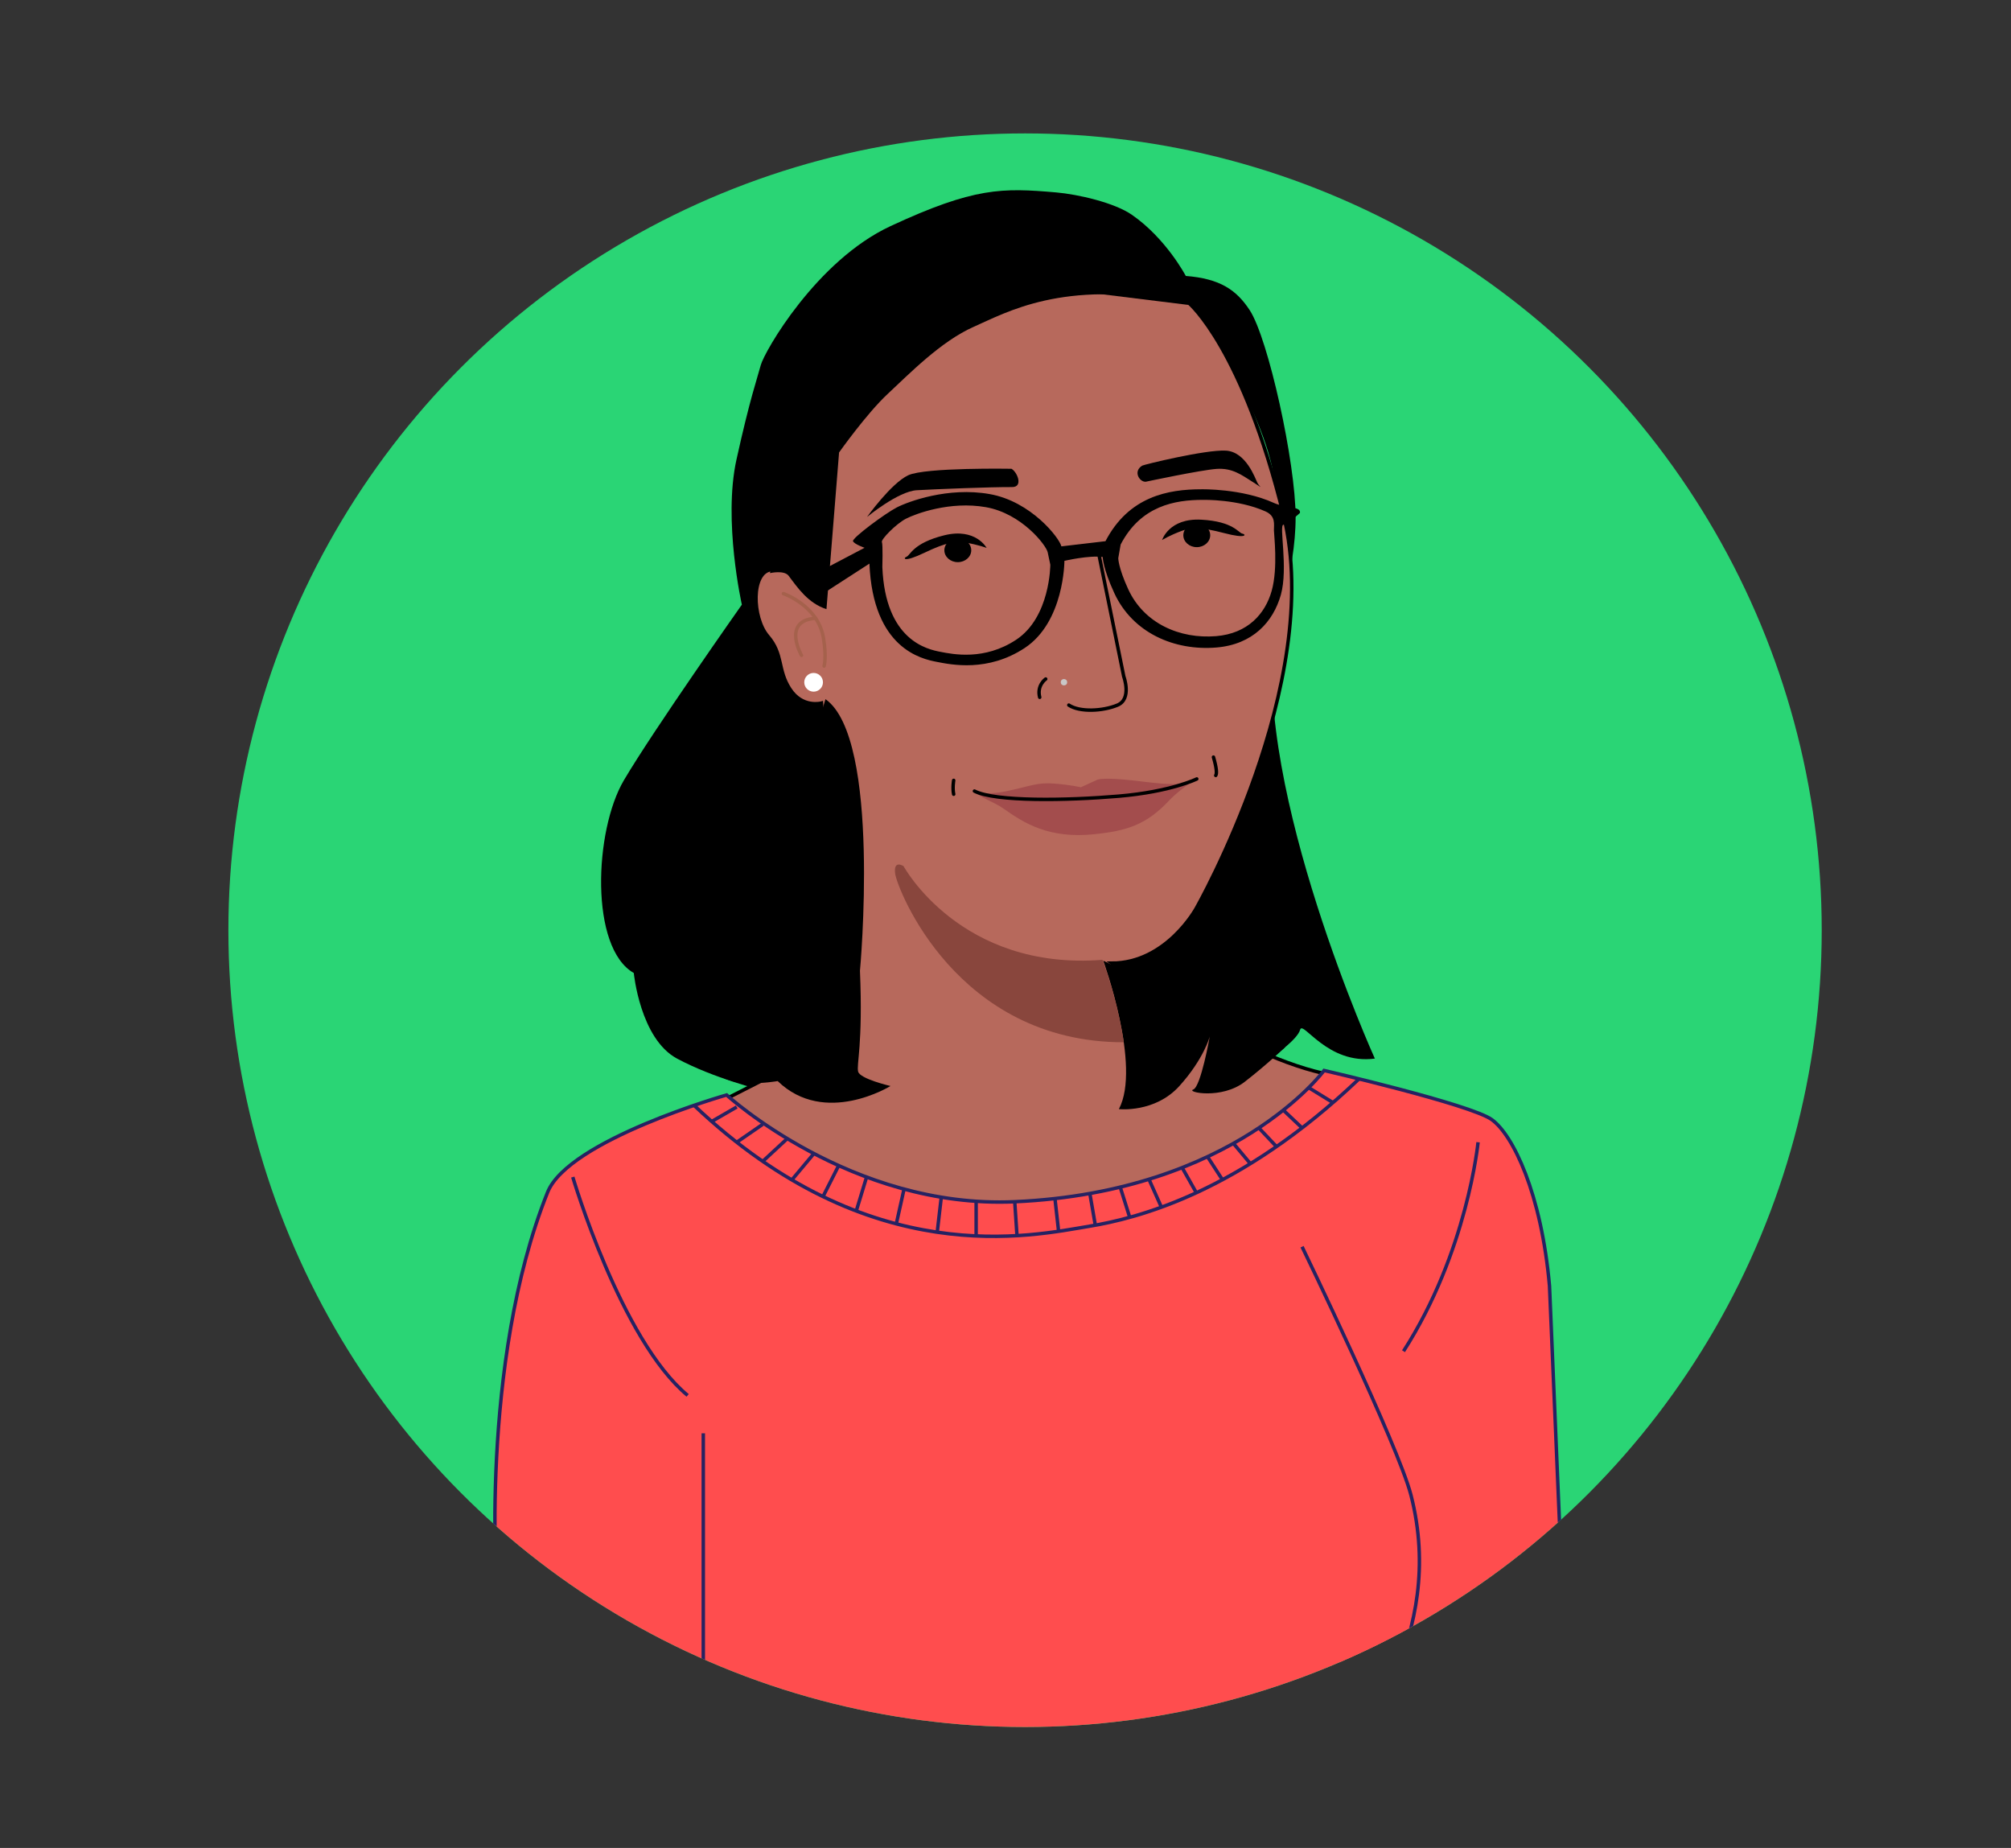 <?xml version="1.0" encoding="utf-8"?>
<!-- Generator: Adobe Illustrator 25.4.1, SVG Export Plug-In . SVG Version: 6.00 Build 0)  -->
<svg version="1.1" xmlns="http://www.w3.org/2000/svg" xmlns:xlink="http://www.w3.org/1999/xlink" x="0px" y="0px"
	 viewBox="0 0 580.43 533.28" style="enable-background:new 0 0 580.43 533.28;" xml:space="preserve">
<rect x="0" y="0" width="580.43" height="533.28" fill="#333333" stroke="none"/>
<style type="text/css">
	.st0{display:none;}
	.st1{display:inline;fill:#F18D1B;}
	.st2{fill:#66DCCC;stroke:#262262;stroke-miterlimit:10;}
	.st3{fill:#FFFFFF;stroke:#262262;stroke-miterlimit:10;}
	.st4{fill:#C47B5F;stroke:#000000;stroke-miterlimit:10;}
	.st5{fill:#A5614C;}
	.st6{fill:#FF4D4E;stroke:#262262;stroke-miterlimit:10;}
	.st7{fill:none;stroke:#A5614C;stroke-linecap:round;stroke-linejoin:round;stroke-miterlimit:10;}
	.st8{fill:none;stroke:#000000;stroke-linecap:round;stroke-linejoin:round;stroke-miterlimit:10;}
	.st9{fill:#FFF000;stroke:#262262;stroke-miterlimit:10;}
	.st10{fill:none;stroke:#262262;stroke-miterlimit:10;}
	.st11{fill:none;stroke:#000000;stroke-miterlimit:10;}
	.st12{fill:#CB84F0;stroke:#262262;stroke-linecap:round;stroke-linejoin:round;stroke-miterlimit:10;}
	.st13{fill:none;stroke:#262262;stroke-linecap:round;stroke-linejoin:round;stroke-miterlimit:10;}
	.st14{fill:#3B86FF;stroke:#262262;stroke-miterlimit:10;}
	.st15{fill:#CB84F0;stroke:#262262;stroke-miterlimit:10;}
	.st16{fill:#2AD575;stroke:#262262;stroke-miterlimit:10;}
	.st17{fill:#F78F2D;}
	.st18{fill:#66DCCC;}
	.st19{fill:#F18D1B;stroke:#262262;stroke-miterlimit:10;}
	.st20{fill:#23B55E;}
	.st21{fill:#EFA584;}
	.st22{fill:#E2987A;}
	.st23{fill:#2AD575;}
	.st24{clip-path:url(#SVGID_00000052065269835687132350000009326796770499081149_);}
	.st25{fill:#3B86FF;}
	.st26{clip-path:url(#SVGID_00000052065269835687132350000009326796770499081149_);fill:#3B86FF;}
	.st27{fill:#C47B5F;}
	.st28{fill:#FF4D4E;}
	.st29{fill:none;stroke:#9B5B48;stroke-linecap:round;stroke-linejoin:round;stroke-miterlimit:10;}
	.st30{fill:none;stroke:#BC7B64;stroke-miterlimit:10;}
	.st31{fill:#F2F2F1;stroke:#262262;stroke-miterlimit:10;}
	.st32{fill:#FFFFFF;}
	.st33{fill:#3B86FF;stroke:#262262;stroke-linecap:round;stroke-linejoin:round;stroke-miterlimit:10;}
	.st34{fill:#2AD575;stroke:#262262;stroke-linecap:round;stroke-linejoin:round;stroke-miterlimit:10;}
	.st35{fill:#FF376E;stroke:#262262;stroke-linecap:round;stroke-linejoin:round;stroke-miterlimit:10;}
	.st36{fill:#FFF000;stroke:#262262;stroke-linecap:round;stroke-linejoin:round;stroke-miterlimit:10;}
	.st37{fill:#FFEA00;stroke:#262262;stroke-linecap:round;stroke-linejoin:round;stroke-miterlimit:10;}
	.st38{fill:#66DCCC;stroke:#262262;stroke-linecap:round;stroke-linejoin:round;stroke-miterlimit:10;}
	.st39{fill:#683C32;stroke:#000000;stroke-linecap:round;stroke-linejoin:round;stroke-miterlimit:10;}
	.st40{fill:#CE816A;stroke:#000000;stroke-miterlimit:10;}
	.st41{fill:#AF594A;}
	.st42{fill:none;stroke:#683C32;stroke-linecap:round;stroke-linejoin:round;stroke-miterlimit:10;}
	.st43{fill:#FFF000;}
	.st44{fill:none;stroke:#262262;stroke-linecap:round;stroke-miterlimit:10;}
	.st45{fill:#1C120F;}
	.st46{fill:#EFA585;}
	.st47{fill:none;stroke:#000000;stroke-linecap:round;stroke-miterlimit:10;}
	.st48{fill:#1D130F;}
	.st49{fill:none;stroke:#1D130F;stroke-linecap:round;stroke-linejoin:round;stroke-miterlimit:10;}
	.st50{fill:#BA514F;}
	.st51{fill:none;stroke:#A56653;stroke-linecap:round;stroke-linejoin:round;stroke-miterlimit:10;}
	.st52{fill:#B7695C;stroke:#000000;stroke-miterlimit:10;}
	.st53{fill:#89463D;}
	.st54{fill:#C9C7C7;}
	.st55{fill:#A34D4D;}
	.st56{fill:#6D4332;}
	.st57{fill:#EFA585;stroke:#262262;stroke-miterlimit:10;}
	.st58{fill:#ED85DE;stroke:#262262;stroke-miterlimit:10;}
	
		.st59{clip-path:url(#SVGID_00000010996252486871918670000002007984191727963582_);fill:none;stroke:#FFFFFF;stroke-linecap:round;stroke-miterlimit:10;}
	.st60{clip-path:url(#SVGID_00000010996252486871918670000002007984191727963582_);fill:#FFFFFF;}
	.st61{fill:#EFA585;stroke:#000000;stroke-miterlimit:10;}
	.st62{fill:#DD7C6F;}
	.st63{fill:none;stroke:#915441;stroke-miterlimit:10;}
	.st64{fill:none;stroke:#FFFFFF;stroke-linecap:round;stroke-miterlimit:10;}
	.st65{clip-path:url(#SVGID_00000075145648393684135970000005322914233933411231_);fill:#6D4332;}
	
		.st66{clip-path:url(#SVGID_00000075145648393684135970000005322914233933411231_);fill:#EFA585;stroke:#262262;stroke-miterlimit:10;}
	
		.st67{clip-path:url(#SVGID_00000075145648393684135970000005322914233933411231_);fill:#ED85DE;stroke:#262262;stroke-miterlimit:10;}
	.st68{clip-path:url(#SVGID_00000075145648393684135970000005322914233933411231_);}
	
		.st69{clip-path:url(#SVGID_00000107559292215086483080000018266054550961529518_);fill:none;stroke:#FFFFFF;stroke-linecap:round;stroke-miterlimit:10;}
	.st70{clip-path:url(#SVGID_00000107559292215086483080000018266054550961529518_);fill:#FFFFFF;}
	
		.st71{clip-path:url(#SVGID_00000075145648393684135970000005322914233933411231_);fill:#EFA585;stroke:#000000;stroke-miterlimit:10;}
	.st72{clip-path:url(#SVGID_00000075145648393684135970000005322914233933411231_);fill:#C47B5F;}
	
		.st73{clip-path:url(#SVGID_00000075145648393684135970000005322914233933411231_);fill:none;stroke:#262262;stroke-linecap:round;stroke-linejoin:round;stroke-miterlimit:10;}
	.st74{clip-path:url(#SVGID_00000075145648393684135970000005322914233933411231_);fill:none;stroke:#262262;stroke-miterlimit:10;}
	
		.st75{clip-path:url(#SVGID_00000075145648393684135970000005322914233933411231_);fill:none;stroke:#9B5B48;stroke-linecap:round;stroke-linejoin:round;stroke-miterlimit:10;}
	.st76{clip-path:url(#SVGID_00000075145648393684135970000005322914233933411231_);fill:#FFFFFF;}
	
		.st77{clip-path:url(#SVGID_00000075145648393684135970000005322914233933411231_);fill:none;stroke:#000000;stroke-linecap:round;stroke-miterlimit:10;}
	.st78{clip-path:url(#SVGID_00000075145648393684135970000005322914233933411231_);fill:#DD7C6F;}
	.st79{clip-path:url(#SVGID_00000075145648393684135970000005322914233933411231_);fill:none;stroke:#915441;stroke-miterlimit:10;}
	
		.st80{clip-path:url(#SVGID_00000075145648393684135970000005322914233933411231_);fill:none;stroke:#FFFFFF;stroke-linecap:round;stroke-miterlimit:10;}
	.st81{clip-path:url(#SVGID_00000139279241326443412780000016561268001425968783_);}
	
		.st82{clip-path:url(#SVGID_00000139279241326443412780000016561268001425968783_);fill:#B7695C;stroke:#000000;stroke-miterlimit:10;}
	.st83{clip-path:url(#SVGID_00000139279241326443412780000016561268001425968783_);fill:#89463D;}
	
		.st84{clip-path:url(#SVGID_00000139279241326443412780000016561268001425968783_);fill:none;stroke:#A5614C;stroke-linecap:round;stroke-linejoin:round;stroke-miterlimit:10;}
	.st85{clip-path:url(#SVGID_00000139279241326443412780000016561268001425968783_);fill:#FFFFFF;}
	
		.st86{clip-path:url(#SVGID_00000139279241326443412780000016561268001425968783_);fill:none;stroke:#000000;stroke-linecap:round;stroke-linejoin:round;stroke-miterlimit:10;}
	.st87{clip-path:url(#SVGID_00000139279241326443412780000016561268001425968783_);fill:#C9C7C7;}
	.st88{clip-path:url(#SVGID_00000139279241326443412780000016561268001425968783_);fill:#A34D4D;}
	
		.st89{clip-path:url(#SVGID_00000139279241326443412780000016561268001425968783_);fill:#FF4D4E;stroke:#262262;stroke-miterlimit:10;}
	.st90{clip-path:url(#SVGID_00000139279241326443412780000016561268001425968783_);fill:none;stroke:#262262;stroke-miterlimit:10;}
	.st91{fill:#28140A;}
	.st92{fill:#CE464E;}
	.st93{fill:#B26857;}
	.st94{fill:none;stroke:#FFFFFF;stroke-linecap:round;stroke-linejoin:round;stroke-miterlimit:10;}
	.st95{fill:#CE816A;stroke:#000000;stroke-linecap:round;stroke-linejoin:round;stroke-miterlimit:10;}
	.st96{display:none;opacity:0.44;}
</style>
<g id="Capa_14" class="st0">
</g>
<g id="Capa_8">
	<g id="Capa_6">
		<g id="Capa_43">
		</g>
	</g>
	<g id="Capa_16">
	</g>
	<g id="Capa_12">
	</g>
	<g id="Capa_7">
	</g>
</g>
<g id="Capa_13">
	<g id="Capa_11">
	</g>
	<g id="Capa_9">
	</g>
</g>
<g id="Varenka">
</g>
<g id="Capa_15">
</g>
<g id="Ferya">
</g>
<g id="Flor">
</g>
<g id="Flor_sola">
</g>
<g id="Ferya_00000076597665119341329080000006981992994345679289_">
	<circle class="st23" cx="295.86" cy="268.44" r="229.94"/>
	<g id="Ferya_copia">
	</g>
	<g>
		<defs>
			<circle id="SVGID_00000036948371289547978660000016871891805600991363_" cx="295.86" cy="268.44" r="229.94"/>
		</defs>
		<clipPath id="SVGID_00000099664248073179205130000008376617307105627321_">
			<use xlink:href="#SVGID_00000036948371289547978660000016871891805600991363_"  style="overflow:visible;"/>
		</clipPath>
		<path style="clip-path:url(#SVGID_00000099664248073179205130000008376617307105627321_);" d="M238.54,175.79
			c0,0,2.08-33.79,2.86-39.5s0.78-5.72,0.78-5.72s2.08-7.8,14.03-16.89c11.96-9.1,14.29-14.55,30.15-21.83
			c15.85-7.28,56.84-4.33,56.84-4.33s21.85,29.29,24.74,51.63c2.88,22.34,4.75,25.19,4.75,25.19l-61.38,110.47l9.36,49.64
			l46.68-19.47c0,0,7.12-4.96,7.9-7.81c0.78-2.86,7.8,10.14,21.57,8.32c0,0-34.83-76.93-29.11-123.45c0,0,6.24-16.89,6.24-32.75
			s-7.91-51.62-13.25-59.78c-3.85-5.87-8.58-9.1-18.45-9.88c0,0-5.66-10.82-15.59-17.67c-5.05-3.48-15.48-5.88-21.78-6.43
			c-15.57-1.35-23.64-1.53-47.85,9.72c-21.39,9.94-36.41,36.22-37.45,40.11c-1.04,3.9-3.12,9.62-7.02,27.29s1.56,41.84,1.56,41.84
			s-25.47,36.13-34.05,50.68c-8.58,14.55-9.88,48.34,2.86,55.62c0,0,1.82,18.97,12.47,24.69c10.66,5.72,24.43,9.1,24.43,9.1
			l23.65-112.53L238.54,175.79z"/>
		
			<path style="clip-path:url(#SVGID_00000099664248073179205130000008376617307105627321_);fill:#B7695C;stroke:#000000;stroke-miterlimit:10;" d="
			M343.21,87.52c0,0,15.48,13.09,27.3,61.35s-25.27,113.3-25.27,113.3s-8.6,15.78-24.36,15.78c0,0,34.12,25.68,61.03,31.78
			c26.91,6.1-67.42,44.12-67.42,44.12s-83.24-4.99-96-16.93c-12.76-11.93-8.6-19.98-8.6-19.98l31.78-16.18l-4.59-97.86
			c0,0-5.52,1.52-9.14-4.1c-3.62-5.62-1.81-9.96-6.34-15.22c-4.53-5.25-4.89-18.66,1.09-19.2c5.98-0.54,22.65-63.23,22.65-63.23
			l48.37-19.75L343.21,87.52z"/>
		<path style="clip-path:url(#SVGID_00000099664248073179205130000008376617307105627321_);" d="M238.54,175.79l3.64-45.22
			c0,0,7.95-11.23,14.03-16.89c6.09-5.66,15.31-15.16,24.81-19.36c9.5-4.19,25.85-13.64,58.63-7.24s-50.56-16.8-50.56-16.8
			L239.94,93.2l-16.77,65.13l-0.92,7.06c0,0,4.07-0.96,5.39,0.79C230.21,169.61,233.26,174.09,238.54,175.79z"/>
		<path style="clip-path:url(#SVGID_00000099664248073179205130000008376617307105627321_);" d="M205.64,307.45
			c1.98,7.56,18.82,4.53,18.82,4.53c13.61,13.18,32.56,1.42,32.56,1.42s-8.81-2.04-9.34-4.15c-0.53-2.11,1.42-7.63,0.53-29.11
			c0,0,6.2-67.01-9.95-78.37"/>
		<path style="clip-path:url(#SVGID_00000099664248073179205130000008376617307105627321_);" d="M322.94,320.07
			c0,0,10.42,1.16,17.49-6.69c7.07-7.84,8.74-14.27,8.74-14.27s-2.57,14.53-4.76,15.3s8.19,2.96,14.87-2.23
			c6.62-5.15,11.62-9.95,11.62-9.95l-52.47-24.99C318.44,277.24,329.5,307.72,322.94,320.07z"/>
		<path style="clip-path:url(#SVGID_00000099664248073179205130000008376617307105627321_);fill:#89463D;" d="M318.2,276.99
			c-41.03,3.19-57.41-27.04-57.41-27.04s-3.02-1.98-2.41,2.26c0.61,4.24,17.62,48.57,65.97,48.57c0,0-0.6-4.55-2.46-11.96
			C320.35,282.67,318.2,276.99,318.2,276.99z"/>
		
			<path style="clip-path:url(#SVGID_00000099664248073179205130000008376617307105627321_);fill:none;stroke:#A5614C;stroke-linecap:round;stroke-linejoin:round;stroke-miterlimit:10;" d="
			M226.12,171.31c0,0,9.96,3.38,11.54,12.74c0.95,5.63,0.2,8.16,0.2,8.16"/>
		
			<path style="clip-path:url(#SVGID_00000099664248073179205130000008376617307105627321_);fill:none;stroke:#A5614C;stroke-linecap:round;stroke-linejoin:round;stroke-miterlimit:10;" d="
			M231.33,189.12c0,0-5.74-10.06,4.08-10.7"/>
		
			<circle style="clip-path:url(#SVGID_00000099664248073179205130000008376617307105627321_);fill:#FFFFFF;" cx="234.83" cy="196.9" r="2.7"/>
		<path style="clip-path:url(#SVGID_00000099664248073179205130000008376617307105627321_);" d="M330.7,139.02
			c-1.74,0.15-3.8-2.95-1.02-4.65c0.48-0.29,18.23-4.64,24.11-4.33c5.87,0.31,8.5,8.04,9.12,9.27s2.18,2.02-1.22-0.15
			c-3.4-2.16-6.01-4.13-10.49-3.85C346.71,135.61,330.7,139.02,330.7,139.02"/>
		<path style="clip-path:url(#SVGID_00000099664248073179205130000008376617307105627321_);" d="M291.94,135.28
			c0,0-24.85-0.44-29.8,1.87c-4.95,2.32-11.9,12.05-11.9,12.05s8.96-7.42,14.37-7.73c5.41-0.31,21.45-0.95,27.48-0.91
			C295.41,140.6,293.64,136.23,291.94,135.28z"/>
		
			<ellipse style="clip-path:url(#SVGID_00000099664248073179205130000008376617307105627321_);" cx="276.45" cy="158.8" rx="3.88" ry="3.43"/>
		
			<ellipse style="clip-path:url(#SVGID_00000099664248073179205130000008376617307105627321_);" cx="345.42" cy="154.47" rx="3.88" ry="3.43"/>
		<path style="clip-path:url(#SVGID_00000099664248073179205130000008376617307105627321_);" d="M284.77,158.12
			c0,0-3.14-5.88-12.2-3.65s-9.84,5.78-10.89,6.18c-1.05,0.39-1.11,1.86,5.19-1.16s9.01-3.35,11.75-2.91
			C282.41,157.2,284.77,158.12,284.77,158.12z"/>
		<path style="clip-path:url(#SVGID_00000099664248073179205130000008376617307105627321_);" d="M335.41,155.84
			c0,0,1.98-6.37,11.3-5.87c9.31,0.5,10.75,3.83,11.86,4.02s1.44,1.61-5.32-0.17c-6.76-1.78-9.48-1.6-12.08-0.65
			C337.55,154.5,335.41,155.84,335.41,155.84z"/>
		
			<path style="clip-path:url(#SVGID_00000099664248073179205130000008376617307105627321_);fill:none;stroke:#000000;stroke-linecap:round;stroke-linejoin:round;stroke-miterlimit:10;" d="
			M316.75,157.91l7.6,37.31c0,0,2.41,6.5-1.81,8.26c-4.22,1.76-10.89,2.11-14.05,0"/>
		
			<path style="clip-path:url(#SVGID_00000099664248073179205130000008376617307105627321_);fill:none;stroke:#000000;stroke-linecap:round;stroke-linejoin:round;stroke-miterlimit:10;" d="
			M301.82,195.95c0,0-2.64,1.83-1.73,5.28"/>
		
			<circle style="clip-path:url(#SVGID_00000099664248073179205130000008376617307105627321_);fill:#C9C7C7;" cx="307.09" cy="196.88" r="0.92"/>
		
			<path style="clip-path:url(#SVGID_00000099664248073179205130000008376617307105627321_);fill:none;stroke:#000000;stroke-linecap:round;stroke-linejoin:round;stroke-miterlimit:10;" d="
			M275.26,225.2c0,0-0.39,2.19,0,4"/>
		
			<path style="clip-path:url(#SVGID_00000099664248073179205130000008376617307105627321_);fill:none;stroke:#000000;stroke-linecap:round;stroke-linejoin:round;stroke-miterlimit:10;" d="
			M350.24,218.49c0.9,3.1,1.03,4.77,0.65,5.29"/>
		<path style="clip-path:url(#SVGID_00000099664248073179205130000008376617307105627321_);fill:#A34D4D;" d="M281.24,228.29
			c0,0,2.53,1.44,9.39,0c6.86-1.44,8.67-2.53,13.55-2.17c4.88,0.36,7.77,1.08,7.77,1.08l4.82-2.21c0,0,1.68-0.72,9.99,0.21
			c8.31,0.92,14.57,2.05,18.66-0.41c1.83-1.1-4.03,2.04-8,6.25c-6.62,7.02-12.15,8.73-21.68,9.71c-13.07,1.33-20.18-3.23-26.05-7.37
			C286.75,231.31,282.56,230.1,281.24,228.29z"/>
		
			<path style="clip-path:url(#SVGID_00000099664248073179205130000008376617307105627321_);fill:none;stroke:#000000;stroke-linecap:round;stroke-linejoin:round;stroke-miterlimit:10;" d="
			M345.42,224.79c0,0-7.45,3.69-22.53,4.97s-35.67,1.62-41.64-1.47"/>
		<path style="clip-path:url(#SVGID_00000099664248073179205130000008376617307105627321_);" d="M370.41,151.44
			c1.3-0.13,4.79-3.42,4.79-3.42c0.37-1.95-4.12-1.34-7.56-2.9c-9.27-4.2-20.94-3.92-20.94-3.92c-9.46,0-20.88,2.01-27.63,14.98
			l-12.73,1.49c-0.52-2.38-8.73-12.99-20.72-15.09c-12-2.12-23.49,2.17-26.77,3.85c-3.27,1.67-13.01,8.88-12.65,9.75
			c0.37,0.87,3.34,1.9,3.34,1.9l-12.43,6.54l0.43,6.69l13.4-8.66c1.02,24.58,15.12,27.52,19.42,28.35
			c4.29,0.84,14.77,2.99,25.38-3.99c11.48-7.56,11.48-25.16,11.48-25.16s7.13-1.67,11.06-1.1c0,0,0,3.16,3.34,10.41
			c5.3,11.48,17.32,16.7,29.45,15.7c10.53-0.87,16.42-7.41,18.62-15.2C371.86,163.89,369.11,151.59,370.41,151.44z M293.26,184.64
			c-9.14,6.02-18.17,4.18-21.87,3.46c-3.7-0.72-15.85-3.25-16.72-24.43c0,0,0.19-6.48-0.13-7.25c-0.32-0.74,4.12-5.28,6.95-6.73
			c2.82-1.45,12.73-5.15,23.06-3.33c10.33,1.82,17.39,10.96,17.84,13.01l0.76,3.6C303.15,162.98,303.15,178.14,293.26,184.64z
			 M367.05,170.48c-1.88,6.71-6.95,12.34-16.03,13.1c-10.46,0.87-20.81-3.64-25.38-13.53c-2.88-6.26-2.88-8.97-2.88-8.97l0.69-3.94
			c5.82-11.19,15.66-12.89,23.8-12.89c0,0,10.05-0.24,18.06,3.36c2.95,1.36,2.36,3.68,2.38,5.46
			C367.68,154.21,368.92,163.78,367.05,170.48z"/>
		
			<path style="clip-path:url(#SVGID_00000099664248073179205130000008376617307105627321_);fill:#FF4D4E;stroke:#262262;stroke-miterlimit:10;" d="
			M143.45,460.11c0,0-5.2-66.52,14.6-116.03c6.05-15.13,51.67-28.09,51.67-28.09s35.95,32.94,83.16,30.81
			c63.52-2.86,89.29-37.88,89.29-37.88s42.22,9.77,48.37,14.16c6.15,4.39,14.35,21.38,16.69,48.03l5.74,136.08
			c0,0-18.46,7.34-285.16-3.22C143.45,503.01,143.45,460.11,143.45,460.11z"/>
		
			<path style="clip-path:url(#SVGID_00000099664248073179205130000008376617307105627321_);fill:none;stroke:#262262;stroke-miterlimit:10;" d="
			M200.33,318.99c50.9,48.3,97.57,37.6,114.16,34.87c13.61-2.24,43.35-9.67,77.76-42.51"/>
		
			<line style="clip-path:url(#SVGID_00000099664248073179205130000008376617307105627321_);fill:#FF4D4E;stroke:#262262;stroke-miterlimit:10;" x1="377.72" y1="313.87" x2="384.73" y2="318.19"/>
		
			<line style="clip-path:url(#SVGID_00000099664248073179205130000008376617307105627321_);fill:#FF4D4E;stroke:#262262;stroke-miterlimit:10;" x1="370.15" y1="320.13" x2="375.81" y2="325.49"/>
		
			<line style="clip-path:url(#SVGID_00000099664248073179205130000008376617307105627321_);fill:#FF4D4E;stroke:#262262;stroke-miterlimit:10;" x1="363.34" y1="325.49" x2="368.43" y2="330.89"/>
		
			<line style="clip-path:url(#SVGID_00000099664248073179205130000008376617307105627321_);fill:#FF4D4E;stroke:#262262;stroke-miterlimit:10;" x1="356" y1="329.97" x2="360.89" y2="335.81"/>
		
			<line style="clip-path:url(#SVGID_00000099664248073179205130000008376617307105627321_);fill:#FF4D4E;stroke:#262262;stroke-miterlimit:10;" x1="348.52" y1="333.81" x2="352.83" y2="340.45"/>
		
			<line style="clip-path:url(#SVGID_00000099664248073179205130000008376617307105627321_);fill:#FF4D4E;stroke:#262262;stroke-miterlimit:10;" x1="341.3" y1="337.13" x2="345.29" y2="344.2"/>
		
			<line style="clip-path:url(#SVGID_00000099664248073179205130000008376617307105627321_);fill:#FF4D4E;stroke:#262262;stroke-miterlimit:10;" x1="331.62" y1="340.31" x2="335.21" y2="348.37"/>
		
			<line style="clip-path:url(#SVGID_00000099664248073179205130000008376617307105627321_);fill:#FF4D4E;stroke:#262262;stroke-miterlimit:10;" x1="323.33" y1="342.59" x2="326.07" y2="351.3"/>
		
			<line style="clip-path:url(#SVGID_00000099664248073179205130000008376617307105627321_);fill:#FF4D4E;stroke:#262262;stroke-miterlimit:10;" x1="314.56" y1="344.43" x2="316.14" y2="353.57"/>
		
			<line style="clip-path:url(#SVGID_00000099664248073179205130000008376617307105627321_);fill:#FF4D4E;stroke:#262262;stroke-miterlimit:10;" x1="304.49" y1="345.89" x2="305.54" y2="355.33"/>
		
			<line style="clip-path:url(#SVGID_00000099664248073179205130000008376617307105627321_);fill:#FF4D4E;stroke:#262262;stroke-miterlimit:10;" x1="292.88" y1="346.81" x2="293.53" y2="356.59"/>
		
			<line style="clip-path:url(#SVGID_00000099664248073179205130000008376617307105627321_);fill:#FF4D4E;stroke:#262262;stroke-miterlimit:10;" x1="281.74" y1="346.81" x2="281.74" y2="356.59"/>
		
			<line style="clip-path:url(#SVGID_00000099664248073179205130000008376617307105627321_);fill:#FF4D4E;stroke:#262262;stroke-miterlimit:10;" x1="271.68" y1="345.49" x2="270.54" y2="355.33"/>
		
			<line style="clip-path:url(#SVGID_00000099664248073179205130000008376617307105627321_);fill:#FF4D4E;stroke:#262262;stroke-miterlimit:10;" x1="260.93" y1="343.15" x2="258.7" y2="353.17"/>
		
			<line style="clip-path:url(#SVGID_00000099664248073179205130000008376617307105627321_);fill:#FF4D4E;stroke:#262262;stroke-miterlimit:10;" x1="250.12" y1="339.68" x2="247.14" y2="349.46"/>
		
			<line style="clip-path:url(#SVGID_00000099664248073179205130000008376617307105627321_);fill:#FF4D4E;stroke:#262262;stroke-miterlimit:10;" x1="242.06" y1="336.36" x2="237.54" y2="345.31"/>
		
			<line style="clip-path:url(#SVGID_00000099664248073179205130000008376617307105627321_);fill:#FF4D4E;stroke:#262262;stroke-miterlimit:10;" x1="234.92" y1="332.89" x2="228.55" y2="340.5"/>
		
			<line style="clip-path:url(#SVGID_00000099664248073179205130000008376617307105627321_);fill:#FF4D4E;stroke:#262262;stroke-miterlimit:10;" x1="227.23" y1="328.58" x2="220.15" y2="335.14"/>
		
			<line style="clip-path:url(#SVGID_00000099664248073179205130000008376617307105627321_);fill:#FF4D4E;stroke:#262262;stroke-miterlimit:10;" x1="220.15" y1="324.45" x2="212.64" y2="329.63"/>
		
			<line style="clip-path:url(#SVGID_00000099664248073179205130000008376617307105627321_);fill:#FF4D4E;stroke:#262262;stroke-miterlimit:10;" x1="212.64" y1="319.46" x2="205.64" y2="323.5"/>
		
			<path style="clip-path:url(#SVGID_00000099664248073179205130000008376617307105627321_);fill:#FF4D4E;stroke:#262262;stroke-miterlimit:10;" d="
			M375.81,359.78c0,0,27.76,57.38,31.43,71.67c10.6,41.23-16.74,71.07-17.9,76.9"/>
		
			<path style="clip-path:url(#SVGID_00000099664248073179205130000008376617307105627321_);fill:#FF4D4E;stroke:#262262;stroke-miterlimit:10;" d="
			M426.61,329.63c0,0-3.06,31.58-21.52,60.31"/>
		
			<path style="clip-path:url(#SVGID_00000099664248073179205130000008376617307105627321_);fill:#FF4D4E;stroke:#262262;stroke-miterlimit:10;" d="
			M165.32,339.68c0,0,13.88,47.02,33.15,63"/>
		
			<line style="clip-path:url(#SVGID_00000099664248073179205130000008376617307105627321_);fill:#FF4D4E;stroke:#262262;stroke-miterlimit:10;" x1="202.99" y1="413.62" x2="202.99" y2="505.32"/>
	</g>
</g>
<g id="Ceci">
</g>
<g id="Capa_17" class="st96">
</g>
</svg>
